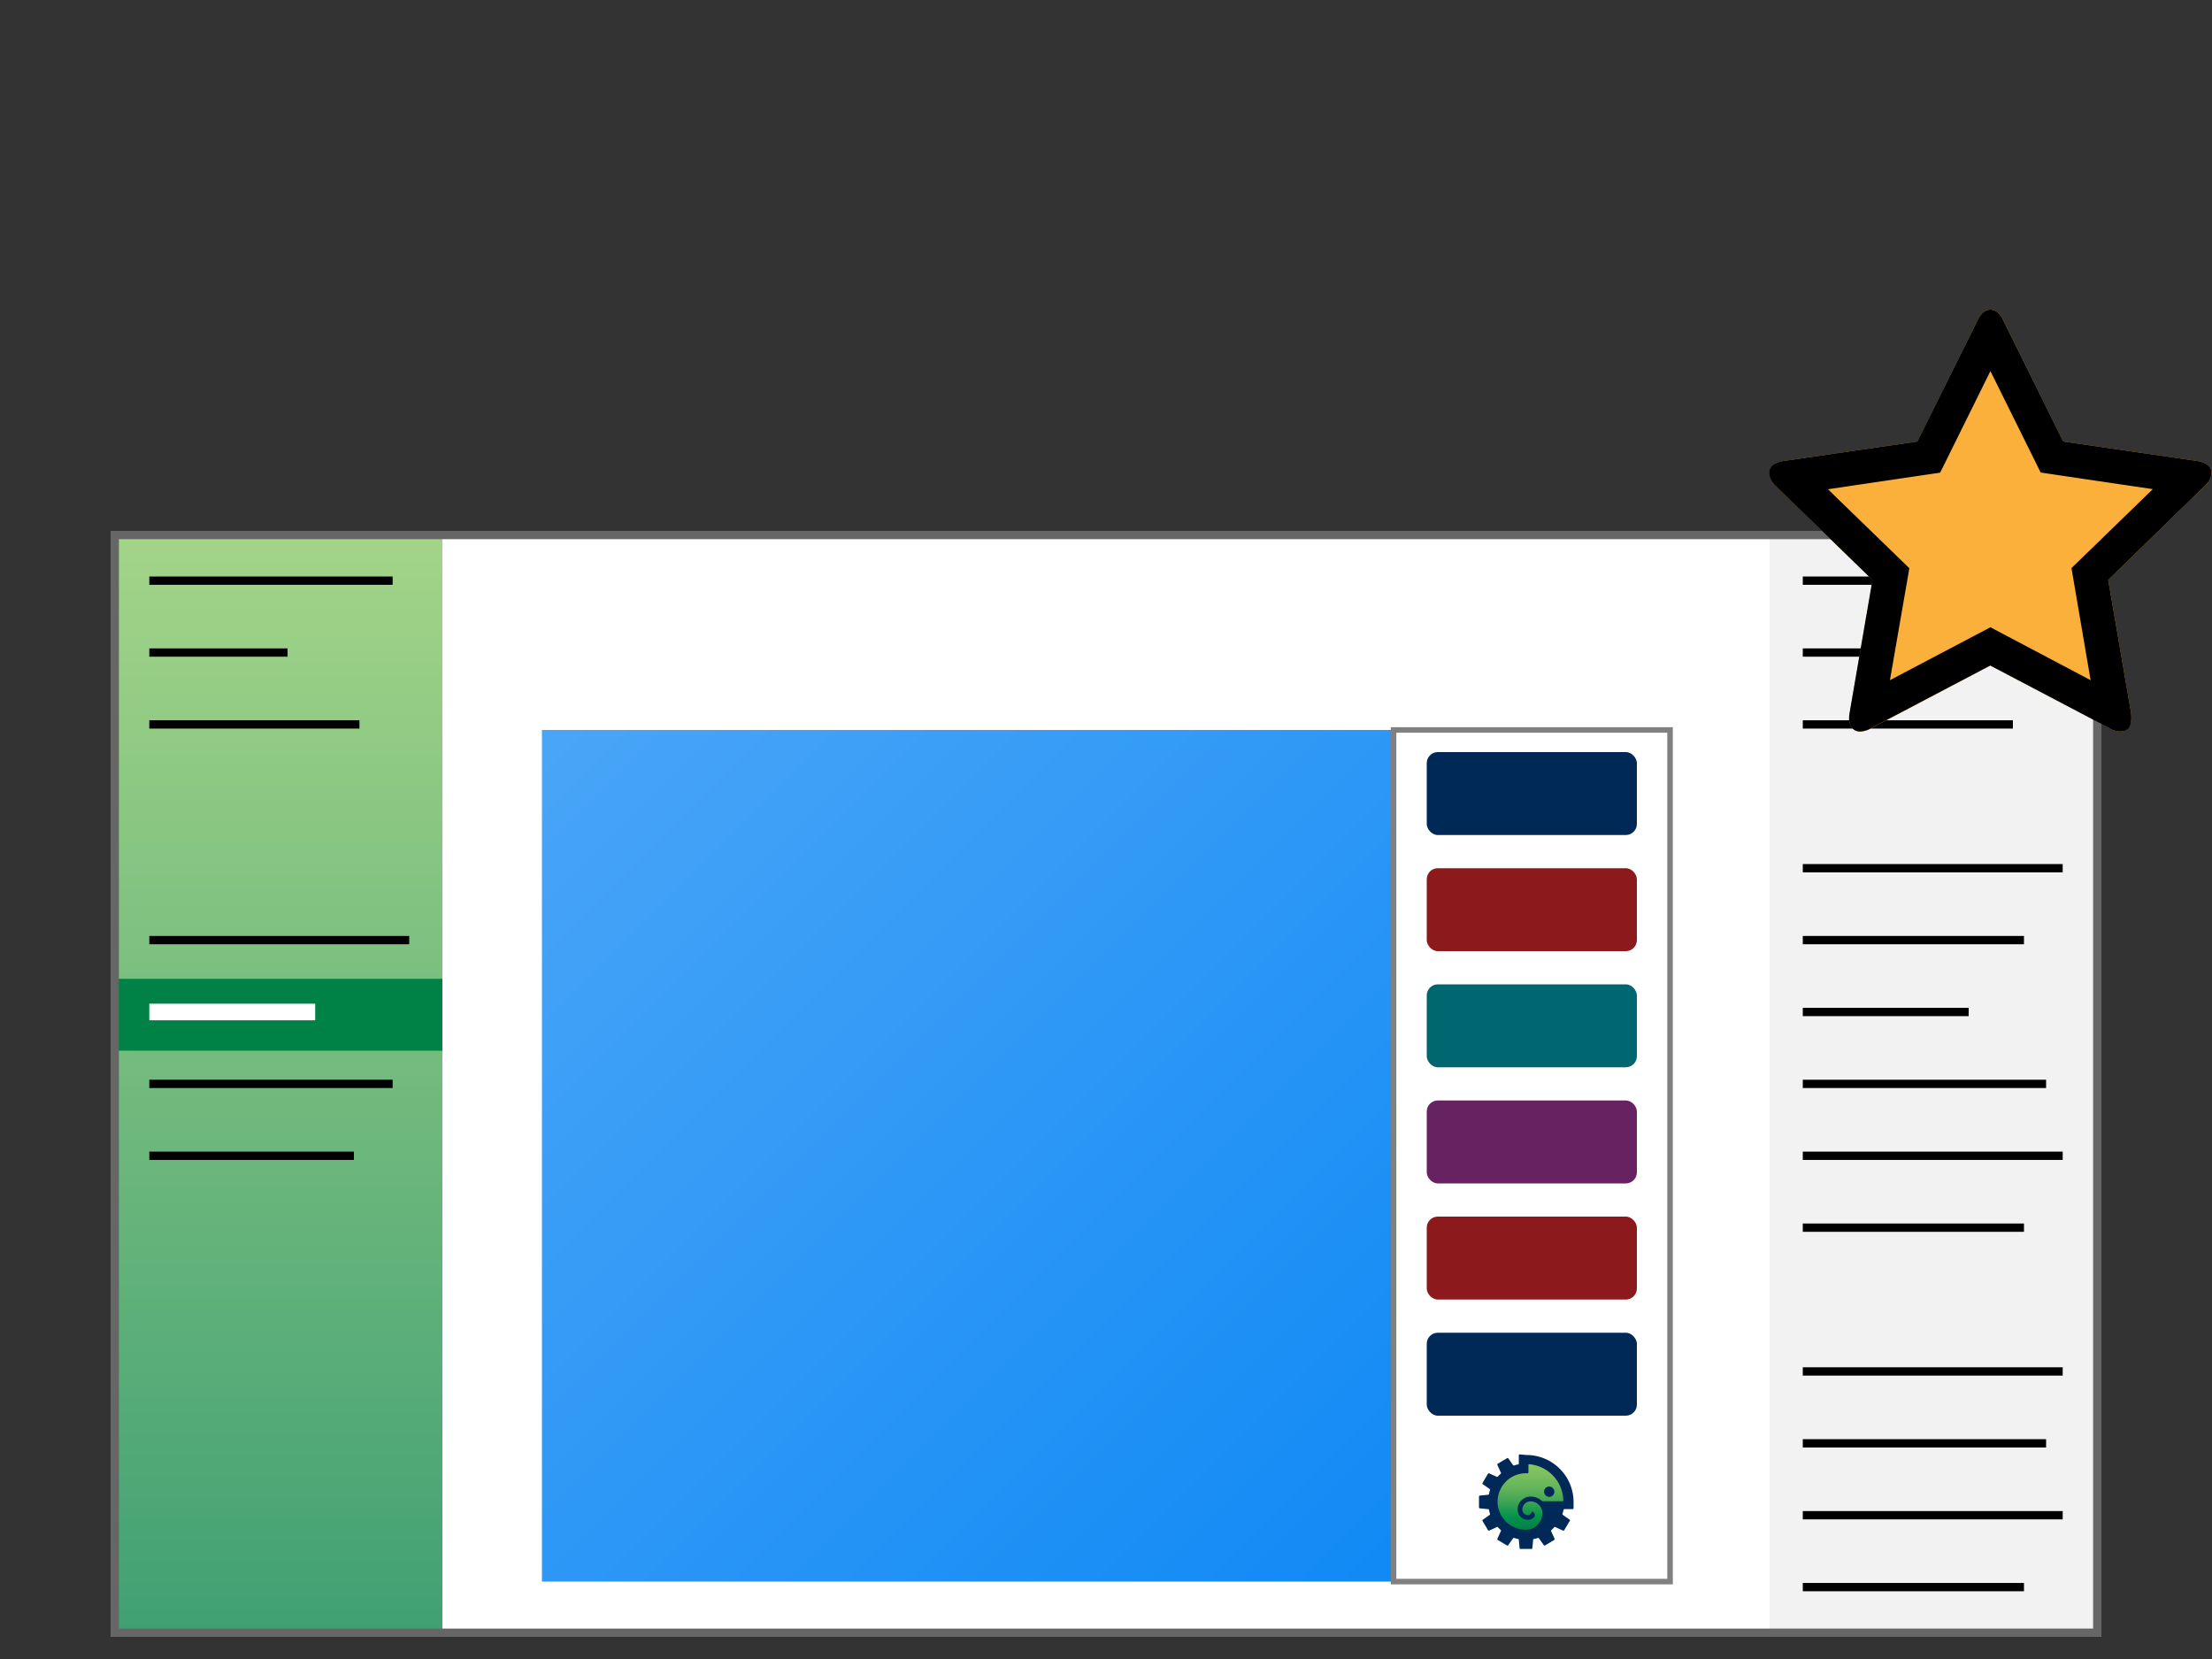 <svg xmlns="http://www.w3.org/2000/svg" xmlns:xlink="http://www.w3.org/1999/xlink" viewBox="0 0 400 300"><rect x="0" y="0" width="400" height="300" fill="#333333" stroke="none"/><defs><style>.a,.h{fill:#fff;}.b{fill:url(#a);}.c{stroke:#000;stroke-width:1.5px;}.c,.e,.h{stroke-miterlimit:10;}.d{fill:#008145;}.e{stroke:#fff;stroke-width:3px;}.f{fill:#f2f2f2;}.g{fill:url(#b);}.h{stroke:gray;}.i{fill:#002957;}.j{fill:#8c191b;}.k{fill:#006770;}.l{fill:#662261;}.m{fill:url(#c);}.n{fill:#666;}.o{fill:#fbb03b;}</style><linearGradient id="a" x1="50" y1="96.91" x2="50" y2="295.94" gradientUnits="userSpaceOnUse"><stop offset="0" stop-color="#a3d488"/><stop offset="1" stop-color="#40a073"/></linearGradient><linearGradient id="b" x1="99.19" y1="133.19" x2="250.07" y2="284.07" gradientUnits="userSpaceOnUse"><stop offset="0" stop-color="#49a5f7"/><stop offset="1" stop-color="#118af5"/></linearGradient><linearGradient id="c" x1="276.74" y1="345.38" x2="276.74" y2="357.22" gradientTransform="matrix(1, 0, 0, -1, 0, 622)" gradientUnits="userSpaceOnUse"><stop offset="0" stop-color="#008145"/><stop offset="0.19" stop-color="#00924c"/><stop offset="0.43" stop-color="#3fa554"/><stop offset="0.65" stop-color="#66b55a"/><stop offset="0.85" stop-color="#7cc05f"/><stop offset="1" stop-color="#84c661"/></linearGradient></defs><rect class="a" x="21" y="96" width="359" height="199"/><rect class="b" x="20" y="96" width="60" height="200"/><line class="c" x1="27" y1="105" x2="71" y2="105"/><line class="c" x1="27" y1="118" x2="52" y2="118"/><line class="c" x1="27" y1="131" x2="65" y2="131"/><line class="c" x1="27" y1="170" x2="74" y2="170"/><rect class="d" x="20" y="177" width="60" height="13"/><line class="e" x1="27" y1="183" x2="57" y2="183"/><line class="c" x1="27" y1="196" x2="71" y2="196"/><line class="c" x1="27" y1="209" x2="64" y2="209"/><rect class="f" x="320" y="96" width="60" height="200"/><line class="c" x1="326" y1="105" x2="370" y2="105"/><line class="c" x1="326" y1="118" x2="351" y2="118"/><line class="c" x1="326" y1="131" x2="364" y2="131"/><line class="c" x1="326" y1="157" x2="373" y2="157"/><line class="c" x1="326" y1="170" x2="366" y2="170"/><line class="c" x1="326" y1="183" x2="356" y2="183"/><line class="c" x1="326" y1="196" x2="370" y2="196"/><line class="c" x1="326" y1="209" x2="373" y2="209"/><line class="c" x1="326" y1="222" x2="366" y2="222"/><line class="c" x1="326" y1="248" x2="373" y2="248"/><line class="c" x1="326" y1="261" x2="370" y2="261"/><line class="c" x1="326" y1="274" x2="373" y2="274"/><line class="c" x1="326" y1="287" x2="366" y2="287"/><rect class="g" x="98" y="132" width="154" height="154"/><rect class="h" x="252" y="132" width="50" height="154"/><rect class="i" x="258" y="136" width="38" height="15" rx="2"/><rect class="j" x="258" y="157" width="38" height="15" rx="2"/><rect class="k" x="258" y="178" width="38" height="15" rx="2"/><rect class="l" x="258" y="199" width="38" height="15" rx="2"/><rect class="j" x="258" y="220" width="38" height="15" rx="2"/><rect class="i" x="258" y="241" width="38" height="15" rx="2"/><path class="i" d="M274.82,263a.18.18,0,0,0-.17.17v1.5a.14.14,0,0,1-.12.14,5.57,5.57,0,0,0-.73.19.18.18,0,0,1-.19-.06l-.88-1.25a.17.17,0,0,0-.21,0l-1.68,1a.18.18,0,0,0-.07.21l.63,1.39a.13.13,0,0,1,0,.18c-.19.18-.37.35-.54.54a.18.18,0,0,1-.19.05l-1.39-.63a.18.18,0,0,0-.2.06l-1,1.69a.16.16,0,0,0,.05.2l1.25.88a.2.2,0,0,1,.06.19,6.54,6.54,0,0,0-.19.73.15.15,0,0,1-.14.12l-1.52.15a.16.16,0,0,0-.14.15v2a.18.18,0,0,0,.14.16l1.52.14a.15.15,0,0,1,.14.12,5.57,5.57,0,0,0,.19.73.2.2,0,0,1-.06.19l-1.25.88a.19.19,0,0,0-.05.21l1,1.68a.17.17,0,0,0,.2.07l1.39-.63a.14.14,0,0,1,.19,0,6.88,6.88,0,0,0,.54.54.17.17,0,0,1,0,.19l-.63,1.38a.18.18,0,0,0,.07.21l1.68,1a.17.17,0,0,0,.21-.05l.88-1.25a.2.2,0,0,1,.19-.06,6.54,6.54,0,0,0,.73.19.16.16,0,0,1,.12.14l.14,1.52a.16.16,0,0,0,.16.14h2a.17.17,0,0,0,.15-.14l.14-1.52c0-.08.07-.12.13-.14a6,6,0,0,0,.73-.19.18.18,0,0,1,.18.06l.89,1.25a.17.17,0,0,0,.2.05l1.69-1a.19.19,0,0,0,.06-.21l-.63-1.38a.16.16,0,0,1,.05-.19,6.75,6.75,0,0,0,.53-.54c.05,0,.13-.08.19,0l1.39.63a.18.18,0,0,0,.21-.07l1-1.68a.16.16,0,0,0,0-.21l-1.25-.88a.18.18,0,0,1-.06-.19,6.54,6.54,0,0,0,.19-.73.15.15,0,0,1,.14-.12h1.5a.18.18,0,0,0,.17-.18v-1.1a8.51,8.51,0,0,0-8.51-8.51Z"/><path class="m" d="M276.53,264.78a.14.14,0,0,0-.14.14v1.33a.18.18,0,0,1-.18.17h-.44a5.08,5.08,0,0,0-3.78,1.86,4.2,4.2,0,0,0-.55.82,5.7,5.7,0,0,0-.4.91,5.48,5.48,0,0,0-.23,1.52h0a5.1,5.1,0,0,0,5.1,5.1h0a3,3,0,0,0,3-3,2.14,2.14,0,0,0-2.13-2.13,1.49,1.49,0,0,0-1.49,1.49,1,1,0,0,0,1,1,.67.67,0,0,0,.65-.53.13.13,0,0,1,.14-.1.62.62,0,0,1,.32,1,1.46,1.46,0,0,1-1.11.47,1.86,1.86,0,0,1-1.86-1.86,2.35,2.35,0,0,1,2.35-2.34,3,3,0,0,1,2,.75.39.39,0,0,0,.27.1h3.5a.16.16,0,0,0,.15-.16A6.74,6.74,0,0,0,276.53,264.78Z"/><path class="i" d="M280.15,270.68a.93.93,0,1,1,.93-.93A.93.93,0,0,1,280.15,270.68Z"/><path class="n" d="M378.5,97.5v197H21.5V97.5h357M380,96H20V296H380V96Z"/><path class="o" d="M399.93,85.56a3.48,3.48,0,0,1-1.25,2.31l-17.45,17,4.13,24a7.57,7.57,0,0,1,.05,1,2.9,2.9,0,0,1-.5,1.71,1.72,1.72,0,0,1-1.47.7,3.92,3.92,0,0,1-1.92-.58l-21.59-11.35-21.59,11.35a4.11,4.11,0,0,1-1.92.58,1.75,1.75,0,0,1-1.51-.7,2.84,2.84,0,0,1-.51-1.71,7,7,0,0,1,.1-1l4.13-24-17.5-17a3.64,3.64,0,0,1-1.2-2.31c0-1.18.9-1.92,2.69-2.21l24.14-3.51L357.57,58c.61-1.32,1.4-2,2.36-2s1.75.65,2.36,2L373.1,79.84l24.14,3.51C399,83.64,399.93,84.38,399.93,85.56Z"/><path d="M374.59,102.73,389.3,88.45l-20.28-3L359.93,67.1l-9.09,18.37-20.29,3,14.72,14.28L341.76,123l18.17-9.57L378.05,123Zm25.34-17.17a3.48,3.48,0,0,1-1.25,2.31l-17.45,17,4.13,24a7.57,7.57,0,0,1,.05,1c0,1.6-.66,2.41-2,2.41a3.92,3.92,0,0,1-1.92-.58l-21.59-11.35-21.59,11.35a4.11,4.11,0,0,1-1.92.58,1.75,1.75,0,0,1-1.51-.7,2.84,2.84,0,0,1-.51-1.71,7,7,0,0,1,.1-1l4.13-24-17.5-17a3.64,3.64,0,0,1-1.2-2.31c0-1.18.9-1.92,2.69-2.21l24.14-3.51L357.57,58c.61-1.32,1.4-2,2.36-2s1.75.65,2.36,2L373.1,79.84l24.14,3.51C399,83.64,399.93,84.38,399.93,85.56Z"/></svg>